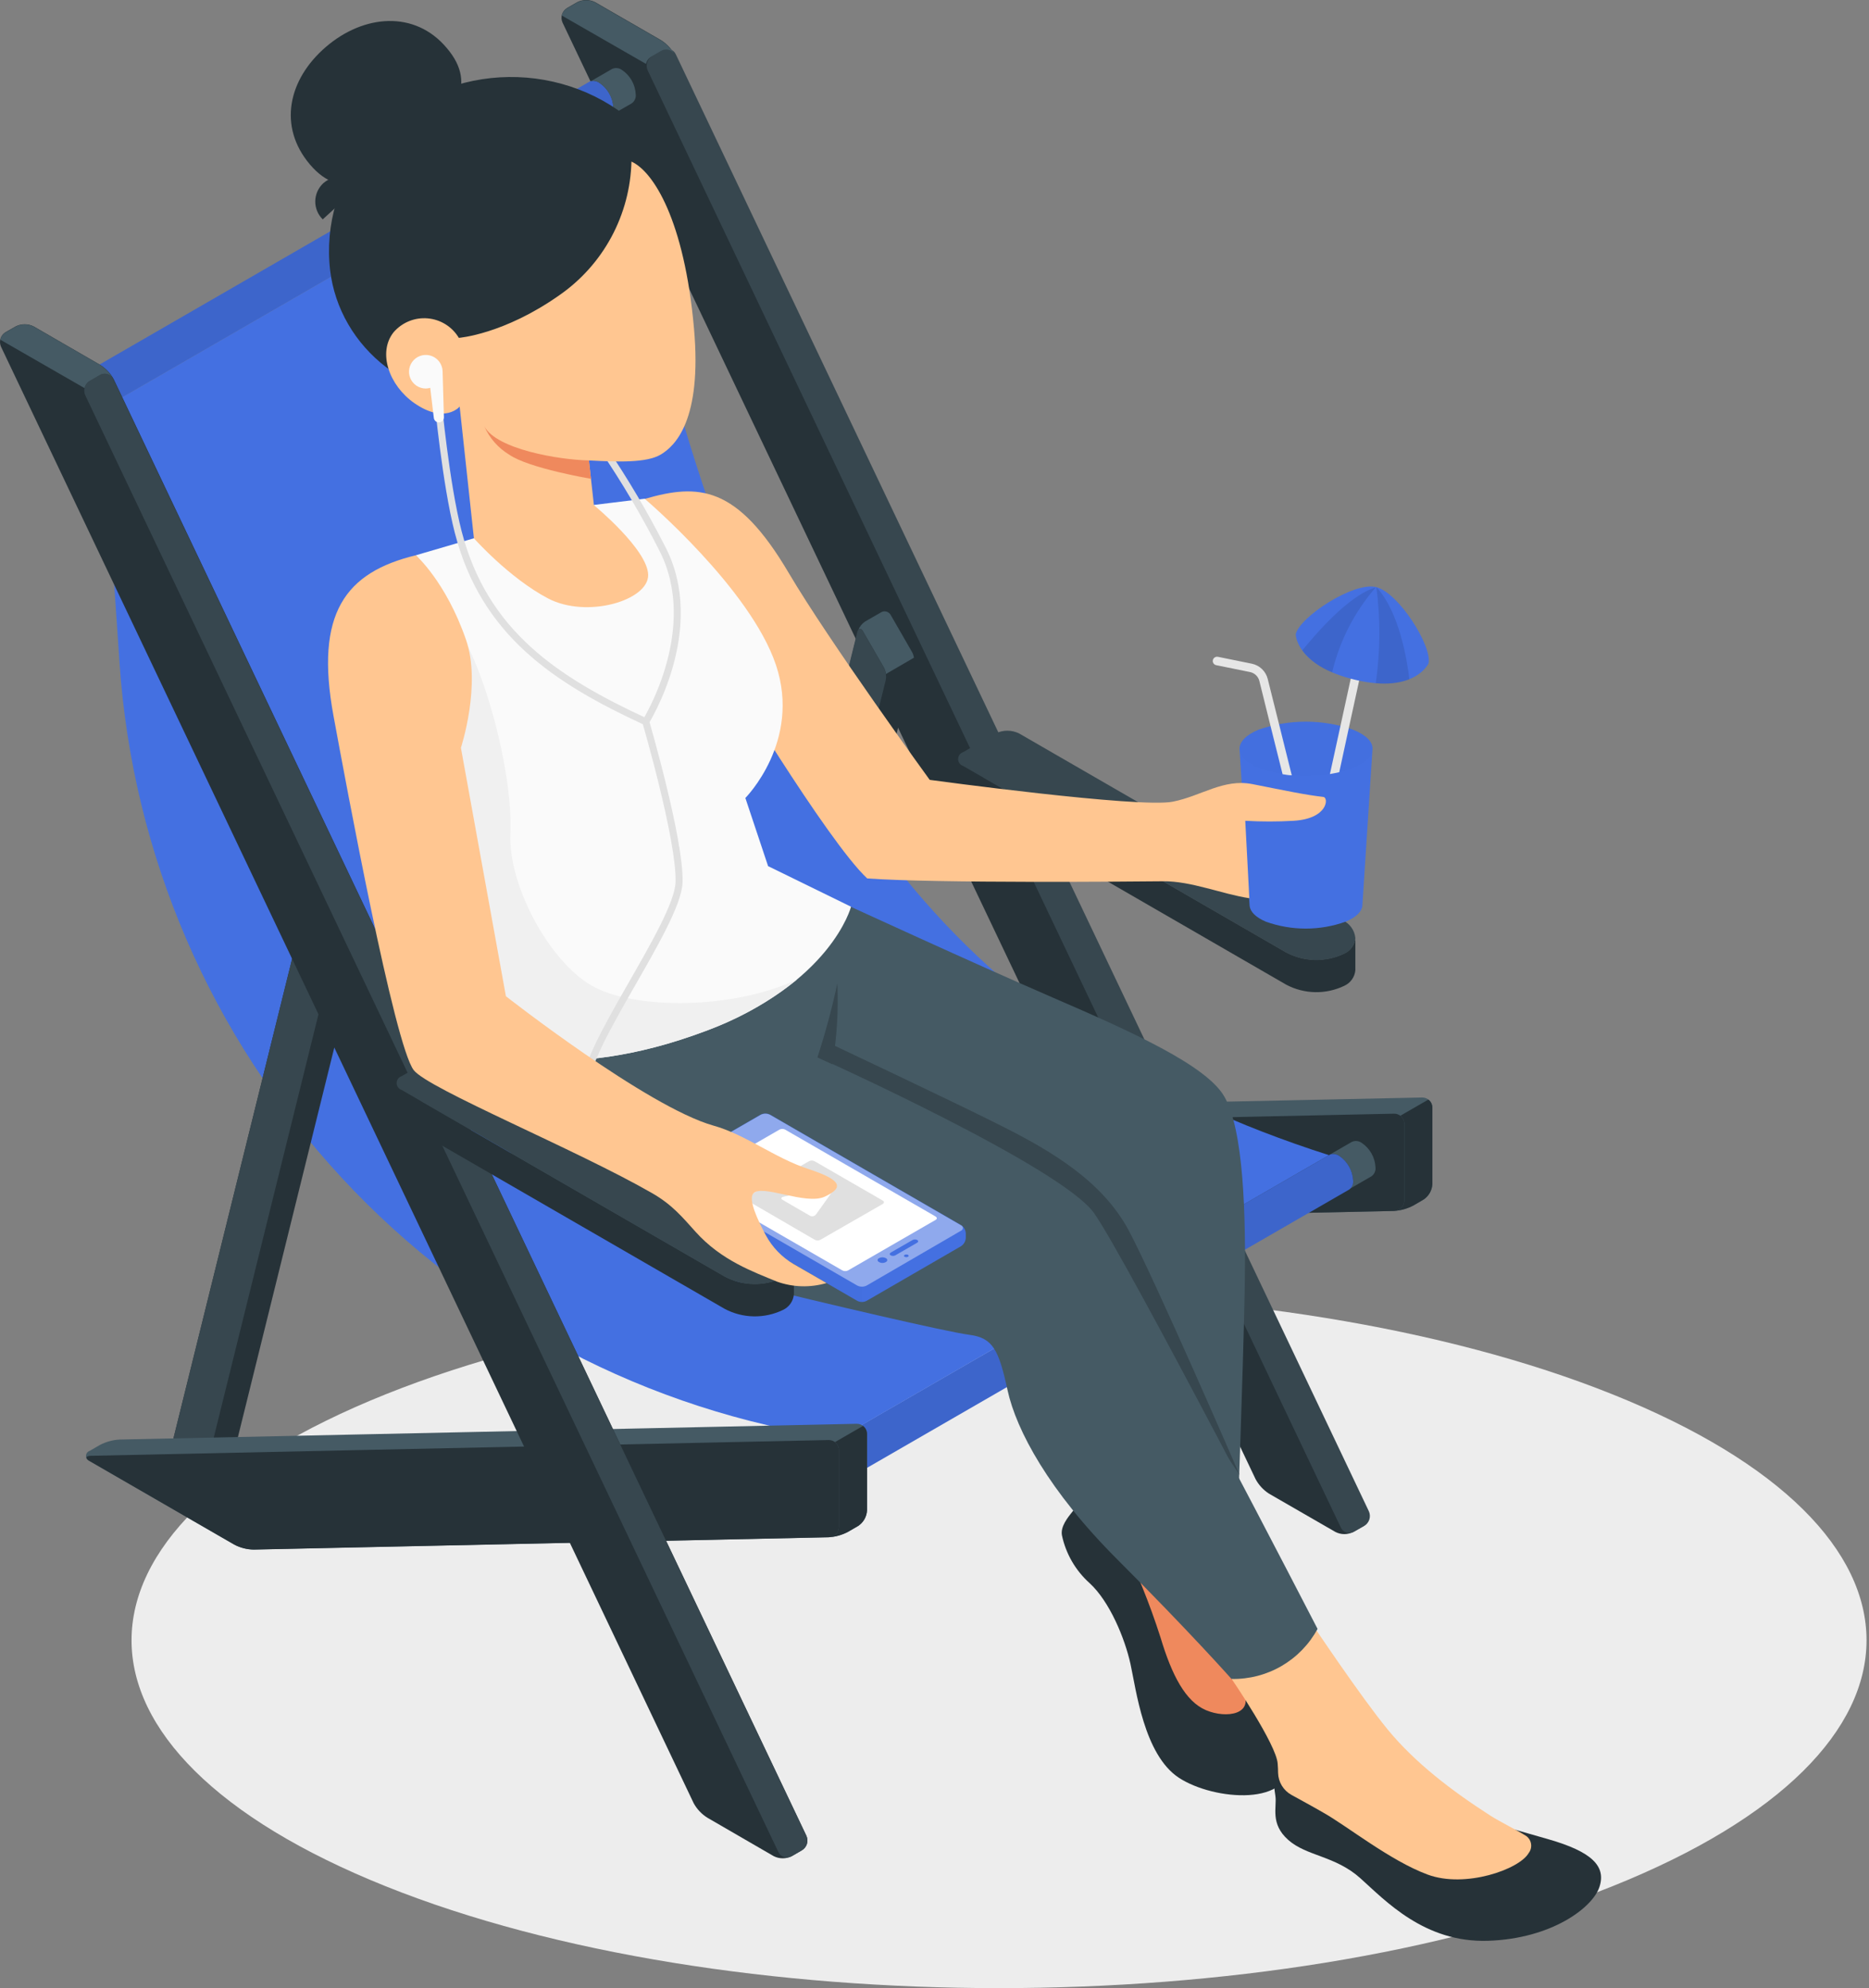 <svg width="267" height="284" viewBox="0 0 267 284" fill="none" xmlns="http://www.w3.org/2000/svg">
<rect x="0" y="0" width="267" height="284" fill="#808080" stroke="none"/>
<path d="M55.089 269.445C103.489 288.852 181.951 288.852 230.351 269.445C278.75 250.038 278.744 218.576 230.351 199.174C181.957 179.773 103.489 179.773 55.089 199.174C6.69 218.576 6.696 250.043 55.089 269.445Z" fill="#EDEDED"/>
<path d="M190.76 218.829L181.291 213.368C180.482 212.849 179.82 212.132 179.365 211.285L80.361 3.224C80.195 2.857 80.169 2.442 80.289 2.058C80.41 1.674 80.667 1.347 81.013 1.141L82.454 0.311C82.851 0.107 83.291 0 83.738 0C84.185 0 84.625 0.107 85.022 0.311L94.492 5.772C95.296 6.297 95.955 7.017 96.407 7.865L195.411 215.926C195.581 216.291 195.609 216.706 195.49 217.091C195.372 217.476 195.115 217.803 194.77 218.01L193.318 218.839C192.922 219.042 192.483 219.147 192.038 219.145C191.593 219.143 191.155 219.035 190.76 218.829Z" fill="#263238"/>
<path d="M94.62 7.164L93.178 8.003C92.832 8.207 92.574 8.532 92.455 8.916C92.337 9.3 92.365 9.714 92.537 10.077L191.541 218.197C191.618 218.371 191.731 218.525 191.874 218.651C192.016 218.777 192.183 218.872 192.364 218.928C192.546 218.984 192.737 219.001 192.925 218.977C193.114 218.953 193.295 218.889 193.456 218.79L194.908 217.96C195.252 217.752 195.507 217.425 195.625 217.041C195.744 216.657 195.717 216.242 195.55 215.877L96.546 7.766C96.467 7.593 96.353 7.438 96.21 7.312C96.067 7.186 95.899 7.091 95.718 7.034C95.536 6.978 95.344 6.96 95.155 6.982C94.966 7.004 94.784 7.066 94.62 7.164Z" fill="#37474F"/>
<path d="M96.309 7.678C96.118 7.387 95.823 7.181 95.485 7.102C95.147 7.023 94.791 7.077 94.492 7.253L93.04 8.092C92.85 8.204 92.686 8.354 92.557 8.533C92.427 8.711 92.337 8.914 92.29 9.129L80.252 2.217C80.302 2.001 80.394 1.798 80.525 1.62C80.656 1.442 80.822 1.292 81.013 1.18L82.454 0.351C82.851 0.146 83.291 0.04 83.738 0.04C84.185 0.04 84.625 0.146 85.022 0.351L94.492 5.811C95.231 6.288 95.852 6.926 96.309 7.678Z" fill="#455A64"/>
<path d="M193.624 133.887V133.957C193.629 133.934 193.629 133.91 193.624 133.887Z" fill="#263238"/>
<path d="M193.624 133.976V138.587C193.582 139.066 193.413 139.524 193.136 139.916C192.858 140.308 192.481 140.62 192.044 140.819C190.746 141.444 189.319 141.755 187.878 141.728C186.437 141.7 185.023 141.335 183.749 140.661L137.595 113.999C137.398 113.914 137.228 113.777 137.103 113.604C136.978 113.43 136.902 113.225 136.884 113.012V108.39C136.902 108.602 136.977 108.806 137.1 108.979C137.223 109.153 137.391 109.29 137.585 109.378L183.74 136.039C185.013 136.713 186.427 137.079 187.868 137.106C189.309 137.134 190.736 136.822 192.034 136.197C192.472 136.001 192.85 135.691 193.129 135.301C193.408 134.911 193.579 134.453 193.624 133.976Z" fill="#263238"/>
<path d="M192.044 136.237C190.746 136.862 189.319 137.173 187.878 137.146C186.437 137.118 185.023 136.753 183.749 136.079L137.595 109.417C137.386 109.35 137.203 109.218 137.074 109.041C136.944 108.863 136.874 108.649 136.874 108.43C136.874 108.21 136.944 107.996 137.074 107.818C137.203 107.641 137.386 107.509 137.595 107.442L142.197 104.786C142.726 104.518 143.311 104.378 143.905 104.378C144.498 104.378 145.084 104.518 145.613 104.786L191.778 131.448C192.285 131.671 192.724 132.025 193.049 132.475C193.374 132.925 193.572 133.453 193.624 134.005C193.582 134.484 193.413 134.942 193.136 135.335C192.858 135.727 192.481 136.038 192.044 136.237Z" fill="#37474F"/>
<path d="M110.084 166.621L112.385 165.298C112.906 164.957 113.29 164.443 113.471 163.847L130.544 94.882C130.659 94.264 130.569 93.626 130.288 93.065L127.266 87.831C127.201 87.718 127.115 87.618 127.012 87.539C126.909 87.459 126.791 87.401 126.665 87.367C126.54 87.333 126.409 87.324 126.279 87.341C126.15 87.358 126.026 87.4 125.913 87.466L123.612 88.838C123.089 89.184 122.702 89.701 122.516 90.3L104.445 163.323C104.391 163.6 104.422 163.886 104.533 164.145C104.644 164.404 104.83 164.623 105.067 164.775L108.366 166.671C108.635 166.799 108.932 166.862 109.231 166.853C109.529 166.845 109.822 166.765 110.084 166.621Z" fill="#263238"/>
<path d="M130.564 93.953L126.555 96.284C126.521 95.966 126.427 95.658 126.279 95.375L123.257 90.142C123.02 89.737 122.743 89.717 122.585 90.043C122.783 89.536 123.127 89.1 123.573 88.789L125.874 87.466C125.986 87.4 126.11 87.357 126.239 87.339C126.367 87.322 126.498 87.329 126.624 87.362C126.75 87.395 126.867 87.453 126.971 87.532C127.074 87.61 127.161 87.709 127.227 87.821L130.248 93.064C130.411 93.337 130.518 93.639 130.564 93.953Z" fill="#455A64"/>
<path d="M123.247 90.142L126.278 95.375C126.561 95.936 126.648 96.576 126.525 97.192L109.462 166.157C109.443 166.275 109.395 166.386 109.322 166.48C109.248 166.574 109.152 166.647 109.043 166.694C108.933 166.74 108.813 166.758 108.695 166.745C108.576 166.733 108.463 166.69 108.366 166.621L105.067 164.726C104.83 164.574 104.644 164.355 104.533 164.096C104.422 163.837 104.391 163.55 104.445 163.274L122.477 90.25C122.654 89.717 122.98 89.668 123.247 90.142Z" fill="#37474F"/>
<path d="M203.143 156.776C191.126 157.023 109.817 158.751 97.809 159.028C96.844 159.084 95.901 159.347 95.045 159.798L93.593 160.627C92.882 161.042 92.882 161.704 93.593 162.109L114.231 174.027C115.086 174.474 116.032 174.717 116.996 174.738L199.134 172.981C200.1 172.92 201.042 172.658 201.899 172.21L203.341 171.371C203.715 171.128 204.027 170.801 204.25 170.414C204.473 170.028 204.601 169.595 204.625 169.149V158.218C204.625 158.025 204.586 157.835 204.511 157.657C204.436 157.479 204.327 157.319 204.188 157.184C204.05 157.05 203.887 156.945 203.707 156.874C203.528 156.804 203.336 156.771 203.143 156.776Z" fill="#455A64"/>
<path d="M200.615 171.47V160.539C200.617 160.345 200.579 160.153 200.505 159.975C200.431 159.796 200.321 159.634 200.183 159.499C200.045 159.363 199.881 159.257 199.7 159.186C199.52 159.115 199.328 159.082 199.134 159.087L93.84 161.339C93.02 161.339 92.931 161.704 93.642 162.109L114.281 174.028C115.135 174.474 116.081 174.717 117.045 174.739L199.184 172.981C199.57 172.958 199.933 172.789 200.199 172.509C200.465 172.228 200.614 171.857 200.615 171.47Z" fill="#263238"/>
<path d="M204.625 158.218V169.149C204.601 169.595 204.473 170.028 204.25 170.415C204.026 170.801 203.715 171.129 203.341 171.371L201.899 172.211C201.042 172.658 200.1 172.92 199.134 172.981C199.529 172.971 199.904 172.807 200.181 172.525C200.457 172.243 200.613 171.865 200.615 171.47V160.539C200.616 160.315 200.565 160.094 200.465 159.893C200.366 159.693 200.221 159.518 200.043 159.383L204.052 157.073C204.23 157.206 204.375 157.378 204.474 157.577C204.574 157.776 204.625 157.996 204.625 158.218Z" fill="#263238"/>
<path d="M195.905 168.043L192.706 169.89C192.909 169.743 193.07 169.546 193.172 169.317C193.275 169.088 193.315 168.836 193.288 168.586C193.247 167.895 193.047 167.222 192.705 166.619C192.362 166.016 191.886 165.5 191.313 165.111C191.131 164.982 190.921 164.895 190.701 164.858C190.481 164.82 190.255 164.832 190.04 164.893L193.101 163.126C193.327 163.018 193.579 162.973 193.829 162.995C194.079 163.018 194.319 163.107 194.523 163.254C195.1 163.639 195.579 164.154 195.922 164.758C196.265 165.361 196.462 166.037 196.498 166.73C196.529 166.982 196.491 167.238 196.386 167.47C196.281 167.702 196.115 167.9 195.905 168.043Z" fill="#455A64"/>
<path d="M193.298 168.596C193.257 167.905 193.057 167.232 192.715 166.629C192.372 166.026 191.896 165.51 191.323 165.121C191.141 164.992 190.931 164.905 190.711 164.868C190.491 164.83 190.265 164.842 190.049 164.903L189.783 165.051L116.917 207.118L119.741 212.055L192.745 169.92C192.946 169.767 193.102 169.565 193.199 169.332C193.296 169.1 193.331 168.846 193.298 168.596Z" fill="#4470E1"/>
<path opacity="0.1" d="M193.298 168.596C193.257 167.905 193.057 167.232 192.715 166.629C192.372 166.026 191.896 165.51 191.323 165.121C191.141 164.992 190.931 164.905 190.711 164.868C190.491 164.83 190.265 164.842 190.049 164.903L189.783 165.051L116.917 207.118L119.741 212.055L192.745 169.92C192.946 169.767 193.102 169.565 193.199 169.332C193.296 169.1 193.331 168.846 193.298 168.596Z" fill="black"/>
<path d="M118.29 207.276C118.868 207.658 119.348 208.171 119.691 208.773C120.034 209.375 120.231 210.05 120.265 210.742C120.265 212.025 119.366 212.539 118.29 211.907C117.712 211.522 117.233 211.007 116.89 210.403C116.547 209.8 116.35 209.124 116.315 208.431C116.285 207.147 117.184 206.634 118.29 207.276Z" fill="#E0E0E0"/>
<path d="M85.614 11.815C85.431 11.686 85.222 11.6 85.002 11.562C84.781 11.525 84.555 11.537 84.34 11.598L84.074 11.746L11.208 53.812L14.032 58.75L87.036 16.604C87.242 16.46 87.406 16.262 87.51 16.033C87.614 15.804 87.655 15.551 87.629 15.301C87.584 14.604 87.379 13.927 87.03 13.322C86.68 12.717 86.196 12.202 85.614 11.815Z" fill="#4470E1"/>
<path opacity="0.1" d="M85.614 11.815C85.431 11.686 85.222 11.6 85.002 11.562C84.781 11.525 84.555 11.537 84.34 11.598L84.074 11.746L11.208 53.812L14.032 58.75L87.036 16.604C87.242 16.46 87.406 16.262 87.51 16.033C87.614 15.804 87.655 15.551 87.629 15.301C87.584 14.604 87.379 13.927 87.03 13.322C86.68 12.717 86.196 12.202 85.614 11.815Z" fill="black"/>
<path d="M90.226 14.778L87.026 16.614C87.23 16.47 87.391 16.274 87.493 16.047C87.596 15.819 87.636 15.569 87.609 15.321C87.567 14.629 87.368 13.956 87.025 13.353C86.683 12.751 86.207 12.235 85.634 11.845C85.451 11.716 85.242 11.63 85.022 11.592C84.801 11.555 84.575 11.567 84.36 11.628L87.421 9.86C87.648 9.752 87.9 9.707 88.15 9.73C88.4 9.752 88.639 9.842 88.843 9.988C89.421 10.374 89.9 10.889 90.243 11.492C90.586 12.096 90.783 12.771 90.818 13.464C90.85 13.716 90.811 13.973 90.707 14.204C90.602 14.436 90.436 14.634 90.226 14.778Z" fill="#455A64"/>
<path d="M119.771 205.498C92.551 201.568 67.504 188.418 48.813 168.244C30.122 148.07 18.919 122.094 17.074 94.654L14.615 58.404L87.056 16.585L94.482 49.28C111.634 113.851 137.624 148.324 189.852 165.012L119.771 205.498Z" fill="#4470E1"/>
<path d="M193.269 104.223C188.913 102.712 184.175 102.712 179.819 104.223C177.973 104.983 177.064 105.981 177.074 106.988L178.516 129.404C178.605 130.223 179.365 131.033 180.826 131.655C184.516 132.979 188.552 132.979 192.242 131.655C193.743 131.033 194.532 130.223 194.621 129.404L196.073 106.968C196.112 105.971 195.164 104.983 193.269 104.223Z" fill="#4470E1"/>
<g opacity="0.1">
<path opacity="0.1" d="M193.269 104.223C188.913 102.712 184.175 102.712 179.819 104.223C176.166 105.734 176.166 108.173 179.819 109.703C184.175 111.214 188.913 111.214 193.269 109.703C197.051 108.193 197.051 105.734 193.269 104.223Z" fill="black"/>
</g>
<path d="M184.539 110.75C184.085 110.75 183.651 110.661 183.226 110.592L181.498 103.68L179.908 97.271C179.828 96.961 179.665 96.678 179.435 96.455C179.205 96.232 178.917 96.077 178.605 96.007L173.746 95.02C173.667 95.004 173.592 94.974 173.524 94.929C173.457 94.884 173.399 94.827 173.354 94.76C173.31 94.693 173.278 94.618 173.262 94.539C173.247 94.46 173.247 94.378 173.262 94.299C173.298 94.14 173.394 94.001 173.531 93.913C173.668 93.824 173.834 93.793 173.993 93.825L178.852 94.812C179.392 94.928 179.89 95.193 180.287 95.577C180.685 95.961 180.968 96.449 181.103 96.985L182.713 103.423L184.539 110.75Z" fill="#E6E6E6"/>
<path d="M196.192 87.92L192.686 104.006L191.323 110.306C190.889 110.405 190.444 110.493 189.99 110.572L191.501 103.66L194.987 87.663L196.192 87.92Z" fill="#E6E6E6"/>
<path d="M204.081 94.763C204.081 94.763 202.107 99.138 193.614 97.113C185.122 95.089 185.102 90.606 185.102 90.606C185.635 88.157 193.338 83.081 196.577 83.861C199.816 84.641 204.615 92.324 204.081 94.763Z" fill="#4470E1"/>
<path opacity="0.1" d="M196.537 97.587C198.157 97.782 199.801 97.596 201.336 97.044C201.01 94.2 199.895 87.416 196.626 83.861C197.223 88.419 197.193 93.037 196.537 97.587Z" fill="black"/>
<path opacity="0.1" d="M186.03 92.916C187.145 94.326 188.624 95.405 190.306 96.037C191.372 91.547 193.51 87.383 196.537 83.901C192.469 85.125 187.65 90.971 186.03 92.916Z" fill="black"/>
<path d="M92.092 71.271C99.794 69.039 105.275 69.296 112.671 81.837C118.448 91.633 132.816 111.402 132.816 111.402C132.816 111.402 162.894 115.5 167.565 114.513C171.584 113.723 174.764 111.204 178.891 112.004C183.878 112.992 186.475 113.545 189.052 113.841C189.832 113.93 189.734 116.952 184.806 117.248C182.504 117.382 180.196 117.382 177.894 117.248L178.476 128.308C174.527 127.705 170.172 125.849 166.163 125.888C162.153 125.928 133.694 126.194 123.889 125.483C118.181 120.171 103.152 95.099 103.152 95.099L92.092 71.271Z" fill="#FFC691"/>
<path d="M153.335 215.768C152.466 216.844 151.479 218.089 151.706 219.323C152.268 221.958 153.651 224.347 155.656 226.146C158.52 228.763 160.692 234.046 161.492 237.67C162.292 241.294 163.408 250.656 168.404 253.944C173.401 257.232 184.836 258.141 184.263 251.297C183.69 244.454 167.97 219.313 167.97 219.313L153.335 215.768Z" fill="#263238"/>
<path d="M160.001 219.639C162.292 224.251 164.23 229.031 165.797 233.937C167.417 239.329 169.362 243.052 172.285 244.296C175.208 245.54 179.365 244.918 177.479 241.334C175.593 237.749 168.019 219.323 168.019 219.323L160.001 219.639Z" fill="#EF895D"/>
<path d="M120.837 129.206C120.837 129.206 139.046 137.59 150.343 142.478C161.64 147.366 172.393 152.185 174.931 156.687C177.627 161.437 178.032 173.257 177.805 184.682C177.578 196.107 176.817 216.676 176.817 216.676L141.16 171.904L107.586 153.577L120.837 129.206Z" fill="#455A64"/>
<path d="M116.779 151.049L117.579 148.6C117.579 148.6 136.844 157.665 143.559 161.082C150.274 164.498 157.493 168.754 161.235 175.746C164.978 182.737 177.094 210.702 177.094 210.702L151.42 172.615L116.779 151.049Z" fill="#37474F"/>
<path d="M182.515 251.969C181.656 252.65 181.962 254.931 182.199 256.551C182.436 258.17 181.409 260.501 184.036 262.831C186.662 265.162 190.741 265.083 194.325 268.292C197.91 271.501 203.489 277.535 212.574 277.238C221.658 276.942 227.514 272.508 228.492 269.546C229.469 266.583 227.425 264.51 221.135 262.713C214.45 260.817 212.544 260.244 212.544 260.244L182.515 251.969Z" fill="#263238"/>
<path d="M187.423 231.943C187.423 231.943 194.434 242.44 198.285 247.11C202.136 251.781 207.36 255.8 212.949 259.385C214.173 260.165 216.81 261.498 217.807 262.13C218.033 262.244 218.23 262.407 218.384 262.606C218.539 262.806 218.648 263.037 218.703 263.283C218.758 263.53 218.757 263.785 218.701 264.031C218.645 264.278 218.536 264.508 218.38 264.707C217.057 267.028 209.325 269.773 203.943 267.778C198.561 265.784 192.38 260.787 188.973 258.891C187.265 257.904 185.655 257.044 184.47 256.383C183.911 256.07 183.443 255.616 183.113 255.067C182.782 254.519 182.6 253.893 182.584 253.253C182.584 252.884 182.564 252.449 182.525 251.949C182.377 249.234 175.938 239.813 175.938 239.813L187.423 231.943Z" fill="#FFC691"/>
<path d="M67.83 145.983C68.679 155.019 69.558 160.025 74.989 167.866C80.42 175.706 92.428 179.952 106.46 183.389C118.072 186.233 135.146 190.242 138.493 190.676C141.841 191.111 142.68 192.819 143.934 198.576C145.188 204.333 149.859 213.003 159.576 222.72C169.875 233.009 175.929 239.833 175.929 239.833C178.437 239.885 180.911 239.246 183.08 237.985C185.248 236.723 187.028 234.889 188.223 232.683C188.223 232.683 160.988 179.942 156.307 173.307C151.627 166.671 116.808 151.019 116.808 151.019C116.808 151.019 121.193 138.37 120.867 129.206L67.83 145.983Z" fill="#455A64"/>
<path d="M119.623 140.483C118.853 144.051 117.904 147.577 116.779 151.049L118.912 152.036C119.554 148.221 119.792 144.348 119.623 140.483Z" fill="#37474F"/>
<path d="M67.701 76.89L59.407 79.319C59.407 79.319 65.914 86.034 65.549 99.799C65.292 109.555 63.199 110.553 58.528 113.703C58.528 125.997 68.235 149.805 68.235 149.805C68.235 149.805 80.282 154.999 100.752 147.297C118.744 140.513 121.578 129.522 121.578 129.522L109.728 123.726L106.48 113.989C106.48 113.989 114.508 105.931 110.854 95C107.2 84.069 92.092 71.241 92.092 71.241L84.844 72.13L67.701 76.89Z" fill="#FAFAFA"/>
<path d="M113.856 139.92C104.791 144.216 90.483 144.295 84.429 140.74C78.376 137.185 72.58 126.392 72.915 119.075C73.251 111.757 70.348 99.542 66.892 92.413L64.986 92.057C65.437 94.602 65.625 97.186 65.549 99.769C65.292 109.526 63.199 110.523 58.528 113.673C58.528 125.967 68.235 149.775 68.235 149.775C68.235 149.775 80.282 154.999 100.752 147.297C105.502 145.588 109.931 143.094 113.856 139.92Z" fill="#F0F0F0"/>
<path d="M92.25 103.087C92.25 103.087 100.584 89.826 94.58 78.302C92.094 73.415 89.304 68.689 86.226 64.151" stroke="#E0E0E0" stroke-miterlimit="10"/>
<path d="M79.689 55.993L71.136 56.872C65.424 57.48 59.692 55.9 55.198 52.477C50.704 49.054 47.814 44.069 47.162 38.613C46.781 35.37 47.074 32.087 48.022 28.951C48.97 25.816 50.556 22.89 52.688 20.34C54.82 17.79 57.458 15.666 60.449 14.09C63.441 12.514 66.728 11.517 70.123 11.154C73.519 10.791 76.955 11.07 80.237 11.976C83.52 12.882 86.583 14.397 89.252 16.434C91.921 18.471 94.144 20.99 95.794 23.848C97.444 26.706 98.488 29.846 98.867 33.09C99.503 38.556 97.84 44.04 94.243 48.336C90.647 52.631 85.412 55.385 79.689 55.993Z" fill="#263238"/>
<path d="M63.84 6.878C68.432 12.279 64.66 16.753 59.249 21.305C53.837 25.857 48.85 28.898 44.269 23.487C39.687 18.076 41.158 11.341 46.559 6.7C51.961 2.059 59.278 1.417 63.84 6.878Z" fill="#263238"/>
<path d="M51.507 26.4L46.105 31.337C45.761 30.999 45.488 30.594 45.304 30.148C45.121 29.701 45.03 29.221 45.038 28.738C45.045 28.255 45.15 27.779 45.347 27.338C45.545 26.897 45.829 26.501 46.184 26.173C46.931 25.52 47.9 25.179 48.891 25.222C49.882 25.264 50.819 25.686 51.507 26.4Z" fill="#263238"/>
<path d="M90.206 23.082C93.326 24.485 97.77 31.446 99.143 46.93C100.308 60.053 96.427 63.717 94.393 64.931C92.359 66.146 88.201 65.988 84.133 65.771L84.844 72.16C84.844 72.16 92.546 78.49 92.596 82.133C92.645 85.777 83.827 88.404 78.267 85.471C72.708 82.538 67.701 76.89 67.701 76.89L65.667 58.078C65.667 58.078 63.574 60.626 59.19 57.585C55.585 55.076 53.926 50.356 56.227 47.463C56.823 46.77 57.575 46.229 58.42 45.884C59.266 45.538 60.182 45.399 61.093 45.477C62.003 45.555 62.882 45.849 63.657 46.333C64.431 46.817 65.08 47.479 65.549 48.263C65.549 48.263 71.948 47.779 79.907 42.17C83.003 40.022 85.55 37.175 87.339 33.858C89.129 30.541 90.111 26.85 90.206 23.082Z" fill="#FFC691"/>
<path d="M84.133 65.771C79.857 65.692 70.921 64.171 69.192 60.903C69.926 62.576 71.156 63.983 72.718 64.931C75.552 66.906 84.429 68.397 84.429 68.397L84.133 65.771Z" fill="#EF895D"/>
<path d="M62.557 57.071C62.557 57.071 63.673 69.089 65.46 76.001C69.193 90.448 79.383 97.143 92.25 103.097C92.25 103.097 97.188 119.973 97.01 126.016C96.832 132.06 82.978 150.16 83.748 155.305" stroke="#E0E0E0" stroke-miterlimit="10"/>
<path d="M63.228 53.052C63.218 52.58 63.069 52.121 62.8 51.733C62.531 51.345 62.152 51.045 61.713 50.871C61.274 50.697 60.793 50.656 60.331 50.754C59.869 50.852 59.446 51.085 59.115 51.422C58.785 51.76 58.561 52.187 58.472 52.651C58.383 53.115 58.434 53.595 58.617 54.031C58.8 54.466 59.107 54.838 59.501 55.1C59.894 55.361 60.356 55.501 60.829 55.501C61.043 55.498 61.256 55.465 61.461 55.402L61.974 59.698C61.996 59.886 62.092 60.059 62.239 60.179C62.386 60.299 62.575 60.356 62.764 60.34C62.947 60.32 63.116 60.231 63.237 60.092C63.358 59.953 63.422 59.773 63.416 59.589L63.228 53.052Z" fill="#FAFAFA"/>
<path d="M27.59 217.259L31.599 214.939L51.655 133.887L47.646 126.935L43.637 129.255L23.581 210.307L27.59 217.259Z" fill="#263238"/>
<path d="M43.637 129.255L47.646 136.197L27.59 217.259L23.581 210.307L43.637 129.255Z" fill="#37474F"/>
<path d="M122.378 203.385L17.044 205.637C16.079 205.697 15.137 205.959 14.279 206.407L12.828 207.246C12.671 207.295 12.533 207.393 12.436 207.525C12.338 207.657 12.286 207.817 12.286 207.982C12.286 208.146 12.338 208.306 12.436 208.439C12.533 208.571 12.671 208.669 12.828 208.718L33.466 220.636C34.319 221.087 35.266 221.33 36.231 221.347L118.369 219.59C119.336 219.538 120.279 219.275 121.134 218.819L122.576 217.99C122.949 217.747 123.26 217.419 123.483 217.033C123.706 216.647 123.835 216.213 123.859 215.768V204.847C123.861 204.653 123.823 204.46 123.749 204.281C123.675 204.102 123.565 203.939 123.427 203.803C123.289 203.667 123.125 203.56 122.945 203.488C122.765 203.416 122.572 203.381 122.378 203.385Z" fill="#455A64"/>
<path d="M119.85 218.089V207.157C119.851 206.964 119.814 206.772 119.739 206.593C119.665 206.415 119.556 206.253 119.417 206.117C119.279 205.982 119.115 205.875 118.935 205.805C118.755 205.734 118.562 205.7 118.369 205.706L13.025 207.957C12.205 207.957 12.117 208.322 12.828 208.727L33.466 220.646C34.319 221.097 35.266 221.34 36.231 221.357L118.369 219.599C118.764 219.592 119.141 219.429 119.418 219.147C119.695 218.864 119.85 218.484 119.85 218.089Z" fill="#263238"/>
<path d="M123.859 204.837V215.768C123.836 216.214 123.707 216.647 123.484 217.033C123.261 217.419 122.95 217.747 122.575 217.99L121.134 218.829C120.276 219.277 119.334 219.539 118.369 219.6C118.764 219.589 119.139 219.426 119.415 219.144C119.692 218.862 119.848 218.484 119.85 218.089V207.157C119.851 206.934 119.799 206.713 119.7 206.512C119.601 206.312 119.456 206.137 119.277 206.002L123.286 203.691C123.465 203.824 123.61 203.997 123.709 204.196C123.809 204.395 123.86 204.614 123.859 204.837Z" fill="#263238"/>
<path d="M110.538 265.152L101.078 259.671C100.252 259.162 99.572 258.447 99.103 257.597L0.148 49.537C-0.019 49.171 -0.046 48.757 0.073 48.373C0.191 47.989 0.446 47.661 0.79 47.453L2.242 46.624C2.64 46.424 3.08 46.32 3.525 46.32C3.971 46.32 4.411 46.424 4.809 46.624L14.269 52.094C15.098 52.601 15.779 53.316 16.244 54.168L115.199 262.239C115.365 262.603 115.392 263.015 115.274 263.398C115.155 263.78 114.9 264.106 114.557 264.312L113.105 265.152C112.707 265.351 112.268 265.456 111.822 265.456C111.376 265.456 110.936 265.351 110.538 265.152Z" fill="#263238"/>
<path d="M14.269 53.575L12.828 54.405C12.483 54.61 12.226 54.935 12.108 55.318C11.989 55.701 12.017 56.115 12.186 56.479L111.19 264.549C111.267 264.722 111.381 264.877 111.523 265.003C111.664 265.129 111.831 265.224 112.012 265.281C112.193 265.338 112.384 265.356 112.573 265.333C112.761 265.311 112.943 265.249 113.106 265.152L114.557 264.312C114.9 264.106 115.155 263.78 115.274 263.398C115.392 263.015 115.365 262.603 115.199 262.239L16.195 54.168C16.116 53.994 16.002 53.839 15.859 53.713C15.716 53.587 15.548 53.493 15.366 53.437C15.184 53.381 14.992 53.364 14.803 53.388C14.614 53.412 14.432 53.476 14.269 53.575Z" fill="#37474F"/>
<path d="M16.096 53.99C15.906 53.7 15.611 53.494 15.273 53.414C14.934 53.336 14.579 53.39 14.279 53.566L12.828 54.405C12.638 54.517 12.473 54.667 12.344 54.845C12.215 55.023 12.124 55.227 12.077 55.442L0.05 48.529C0.096 48.313 0.187 48.108 0.316 47.928C0.445 47.748 0.61 47.597 0.8 47.483L2.242 46.653C2.639 46.449 3.079 46.342 3.525 46.342C3.972 46.342 4.412 46.449 4.809 46.653L14.279 52.114C15.02 52.593 15.641 53.235 16.096 53.99Z" fill="#455A64"/>
<path d="M113.412 180.199V180.269C113.417 180.246 113.417 180.222 113.412 180.199Z" fill="#263238"/>
<path d="M113.412 180.288V184.9C113.369 185.378 113.201 185.837 112.923 186.229C112.646 186.621 112.269 186.932 111.832 187.131C110.533 187.756 109.106 188.067 107.666 188.04C106.225 188.013 104.811 187.647 103.537 186.973L57.382 160.311C57.186 160.227 57.016 160.09 56.891 159.916C56.765 159.742 56.69 159.538 56.671 159.324V154.703C56.69 154.915 56.764 155.118 56.888 155.292C57.011 155.465 57.178 155.603 57.373 155.69L103.527 182.352C104.801 183.026 106.215 183.391 107.656 183.419C109.096 183.446 110.523 183.135 111.822 182.51C112.26 182.313 112.637 182.004 112.917 181.613C113.196 181.223 113.367 180.766 113.412 180.288Z" fill="#263238"/>
<path d="M111.832 182.52C110.533 183.145 109.106 183.456 107.665 183.428C106.225 183.401 104.811 183.036 103.537 182.362L57.382 155.7C57.173 155.633 56.99 155.501 56.861 155.324C56.731 155.146 56.662 154.932 56.662 154.713C56.662 154.493 56.731 154.279 56.861 154.101C56.99 153.924 57.173 153.792 57.382 153.725L61.984 151.069C62.514 150.801 63.099 150.661 63.692 150.661C64.286 150.661 64.871 150.801 65.401 151.069L111.614 177.711C112.122 177.934 112.561 178.288 112.886 178.738C113.211 179.188 113.409 179.716 113.461 180.268C113.417 180.756 113.243 181.222 112.956 181.618C112.669 182.015 112.281 182.326 111.832 182.52Z" fill="#37474F"/>
<path d="M137.437 175.094L137.328 175.025L110.015 159.225C109.805 159.118 109.573 159.062 109.338 159.062C109.103 159.062 108.871 159.118 108.662 159.225L95.143 167.026L95.044 167.096C94.876 167.229 94.738 167.396 94.639 167.587C94.54 167.777 94.483 167.987 94.472 168.201V168.843C94.484 169.078 94.551 169.307 94.668 169.511C94.784 169.715 94.947 169.889 95.143 170.018L122.457 185.818C122.665 185.928 122.897 185.985 123.133 185.985C123.369 185.985 123.601 185.928 123.81 185.818L137.289 178.017C137.486 177.888 137.65 177.714 137.769 177.51C137.887 177.306 137.956 177.077 137.97 176.842V176.2C137.961 175.989 137.909 175.782 137.817 175.592C137.726 175.402 137.596 175.232 137.437 175.094Z" fill="#4470E1"/>
<path opacity="0.4" d="M137.289 175.805L123.81 183.636C123.6 183.743 123.369 183.799 123.133 183.799C122.898 183.799 122.666 183.743 122.457 183.636L95.143 167.836C95.063 167.807 94.994 167.754 94.945 167.684C94.896 167.614 94.87 167.531 94.87 167.446C94.87 167.361 94.896 167.277 94.945 167.208C94.994 167.138 95.063 167.085 95.143 167.056L108.662 159.255C108.871 159.147 109.103 159.091 109.338 159.091C109.574 159.091 109.805 159.147 110.015 159.255L137.328 175.054C137.398 175.092 137.456 175.148 137.494 175.216C137.533 175.285 137.552 175.363 137.547 175.442C137.543 175.521 137.517 175.597 137.471 175.661C137.425 175.725 137.362 175.775 137.289 175.805Z" fill="white"/>
<path d="M105.334 164.39C105.041 164.536 104.718 164.612 104.391 164.612C104.064 164.612 103.741 164.536 103.448 164.39C103.335 164.349 103.238 164.275 103.169 164.177C103.1 164.079 103.063 163.962 103.063 163.842C103.063 163.722 103.1 163.605 103.169 163.507C103.238 163.409 103.335 163.334 103.448 163.294C103.741 163.148 104.064 163.072 104.391 163.072C104.718 163.072 105.041 163.148 105.334 163.294C105.447 163.334 105.544 163.409 105.613 163.507C105.682 163.605 105.719 163.722 105.719 163.842C105.719 163.962 105.682 164.079 105.613 164.177C105.544 164.275 105.447 164.349 105.334 164.39Z" fill="#4470E1"/>
<g opacity="0.1">
<path opacity="0.1" d="M95.143 170.048C94.946 169.919 94.781 169.745 94.663 169.541C94.545 169.337 94.476 169.108 94.462 168.873V168.231C94.475 168.016 94.534 167.806 94.634 167.615C94.735 167.425 94.875 167.258 95.044 167.125C94.778 167.342 94.808 167.648 95.143 167.836L122.477 183.636C122.683 183.745 122.914 183.799 123.148 183.794V186.006C122.914 186.007 122.682 185.95 122.477 185.838L95.143 170.048Z" fill="black"/>
</g>
<path d="M121.124 181.493L133.665 174.255C133.892 174.126 133.892 173.909 133.615 173.751L112.138 161.348C112.019 161.293 111.889 161.264 111.758 161.264C111.626 161.264 111.496 161.293 111.377 161.348L98.837 168.586C98.79 168.606 98.75 168.639 98.722 168.681C98.694 168.723 98.678 168.773 98.678 168.823C98.678 168.874 98.694 168.924 98.722 168.966C98.75 169.008 98.79 169.041 98.837 169.06L120.314 181.463C120.437 181.531 120.575 181.569 120.715 181.574C120.856 181.58 120.996 181.552 121.124 181.493Z" fill="white"/>
<path d="M129.715 179.528C129.642 179.567 129.56 179.587 129.478 179.587C129.395 179.587 129.314 179.567 129.241 179.528C129.102 179.459 129.102 179.33 129.241 179.251C129.315 179.217 129.396 179.199 129.478 179.199C129.56 179.199 129.64 179.217 129.715 179.251C129.843 179.33 129.843 179.459 129.715 179.528Z" fill="#4470E1"/>
<path d="M126.555 180.278C126.405 180.365 126.235 180.41 126.061 180.41C125.888 180.41 125.718 180.365 125.567 180.278C125.301 180.13 125.301 179.883 125.567 179.725C125.72 179.646 125.889 179.604 126.061 179.604C126.233 179.604 126.402 179.646 126.555 179.725C126.822 179.883 126.822 180.13 126.555 180.278Z" fill="#4470E1"/>
<path d="M127.236 179.32C127.058 179.222 127.068 179.044 127.236 178.935L130.376 177.128C130.479 177.077 130.592 177.05 130.707 177.05C130.822 177.05 130.935 177.077 131.038 177.128C131.216 177.237 131.206 177.405 131.038 177.513L127.888 179.33C127.786 179.38 127.674 179.405 127.561 179.403C127.448 179.402 127.336 179.373 127.236 179.32Z" fill="#4470E1"/>
<path d="M126.091 171.993L117.203 177.099C117.079 177.167 116.94 177.203 116.798 177.203C116.657 177.203 116.518 177.167 116.394 177.099L106.677 171.45C106.45 171.322 106.45 171.115 106.677 170.986L115.564 165.881C115.688 165.813 115.827 165.777 115.969 165.777C116.111 165.777 116.25 165.813 116.374 165.881L126.16 171.529C126.318 171.658 126.318 171.865 126.091 171.993Z" fill="#E0E0E0"/>
<path d="M111.822 171.411L115.702 173.662C115.848 173.742 116.017 173.766 116.179 173.729C116.341 173.693 116.484 173.599 116.581 173.465L119.336 169.614C119.534 169.337 119.425 169.179 119.099 169.258L111.881 170.966C111.555 171.045 111.525 171.243 111.822 171.411Z" fill="white"/>
<path d="M59.407 79.319C49.374 81.748 44.93 87.564 47.646 102.278C49.453 112.083 56.336 149.291 59.11 152.876C61.194 155.552 82.316 164.202 93.168 170.443C96.032 172.092 97.464 173.85 99.36 175.953C103.053 180.071 107.635 181.68 111.012 183.083C113.286 183.891 115.757 183.96 118.072 183.28L113.402 180.584C111.711 179.603 110.326 178.17 109.402 176.447C108.217 174.255 106.914 171.401 107.586 170.522C108.721 169.021 115.08 172.22 117.826 170.937C120.571 169.653 120.284 168.557 115.475 166.987C110.666 165.417 106.489 162.049 101.898 160.785C92.408 158.09 72.273 142.31 72.273 142.31L65.845 106.82C65.845 106.82 68.807 97.785 66.566 91.366C63.702 83.091 59.407 79.319 59.407 79.319Z" fill="#FFC691"/>
</svg>
